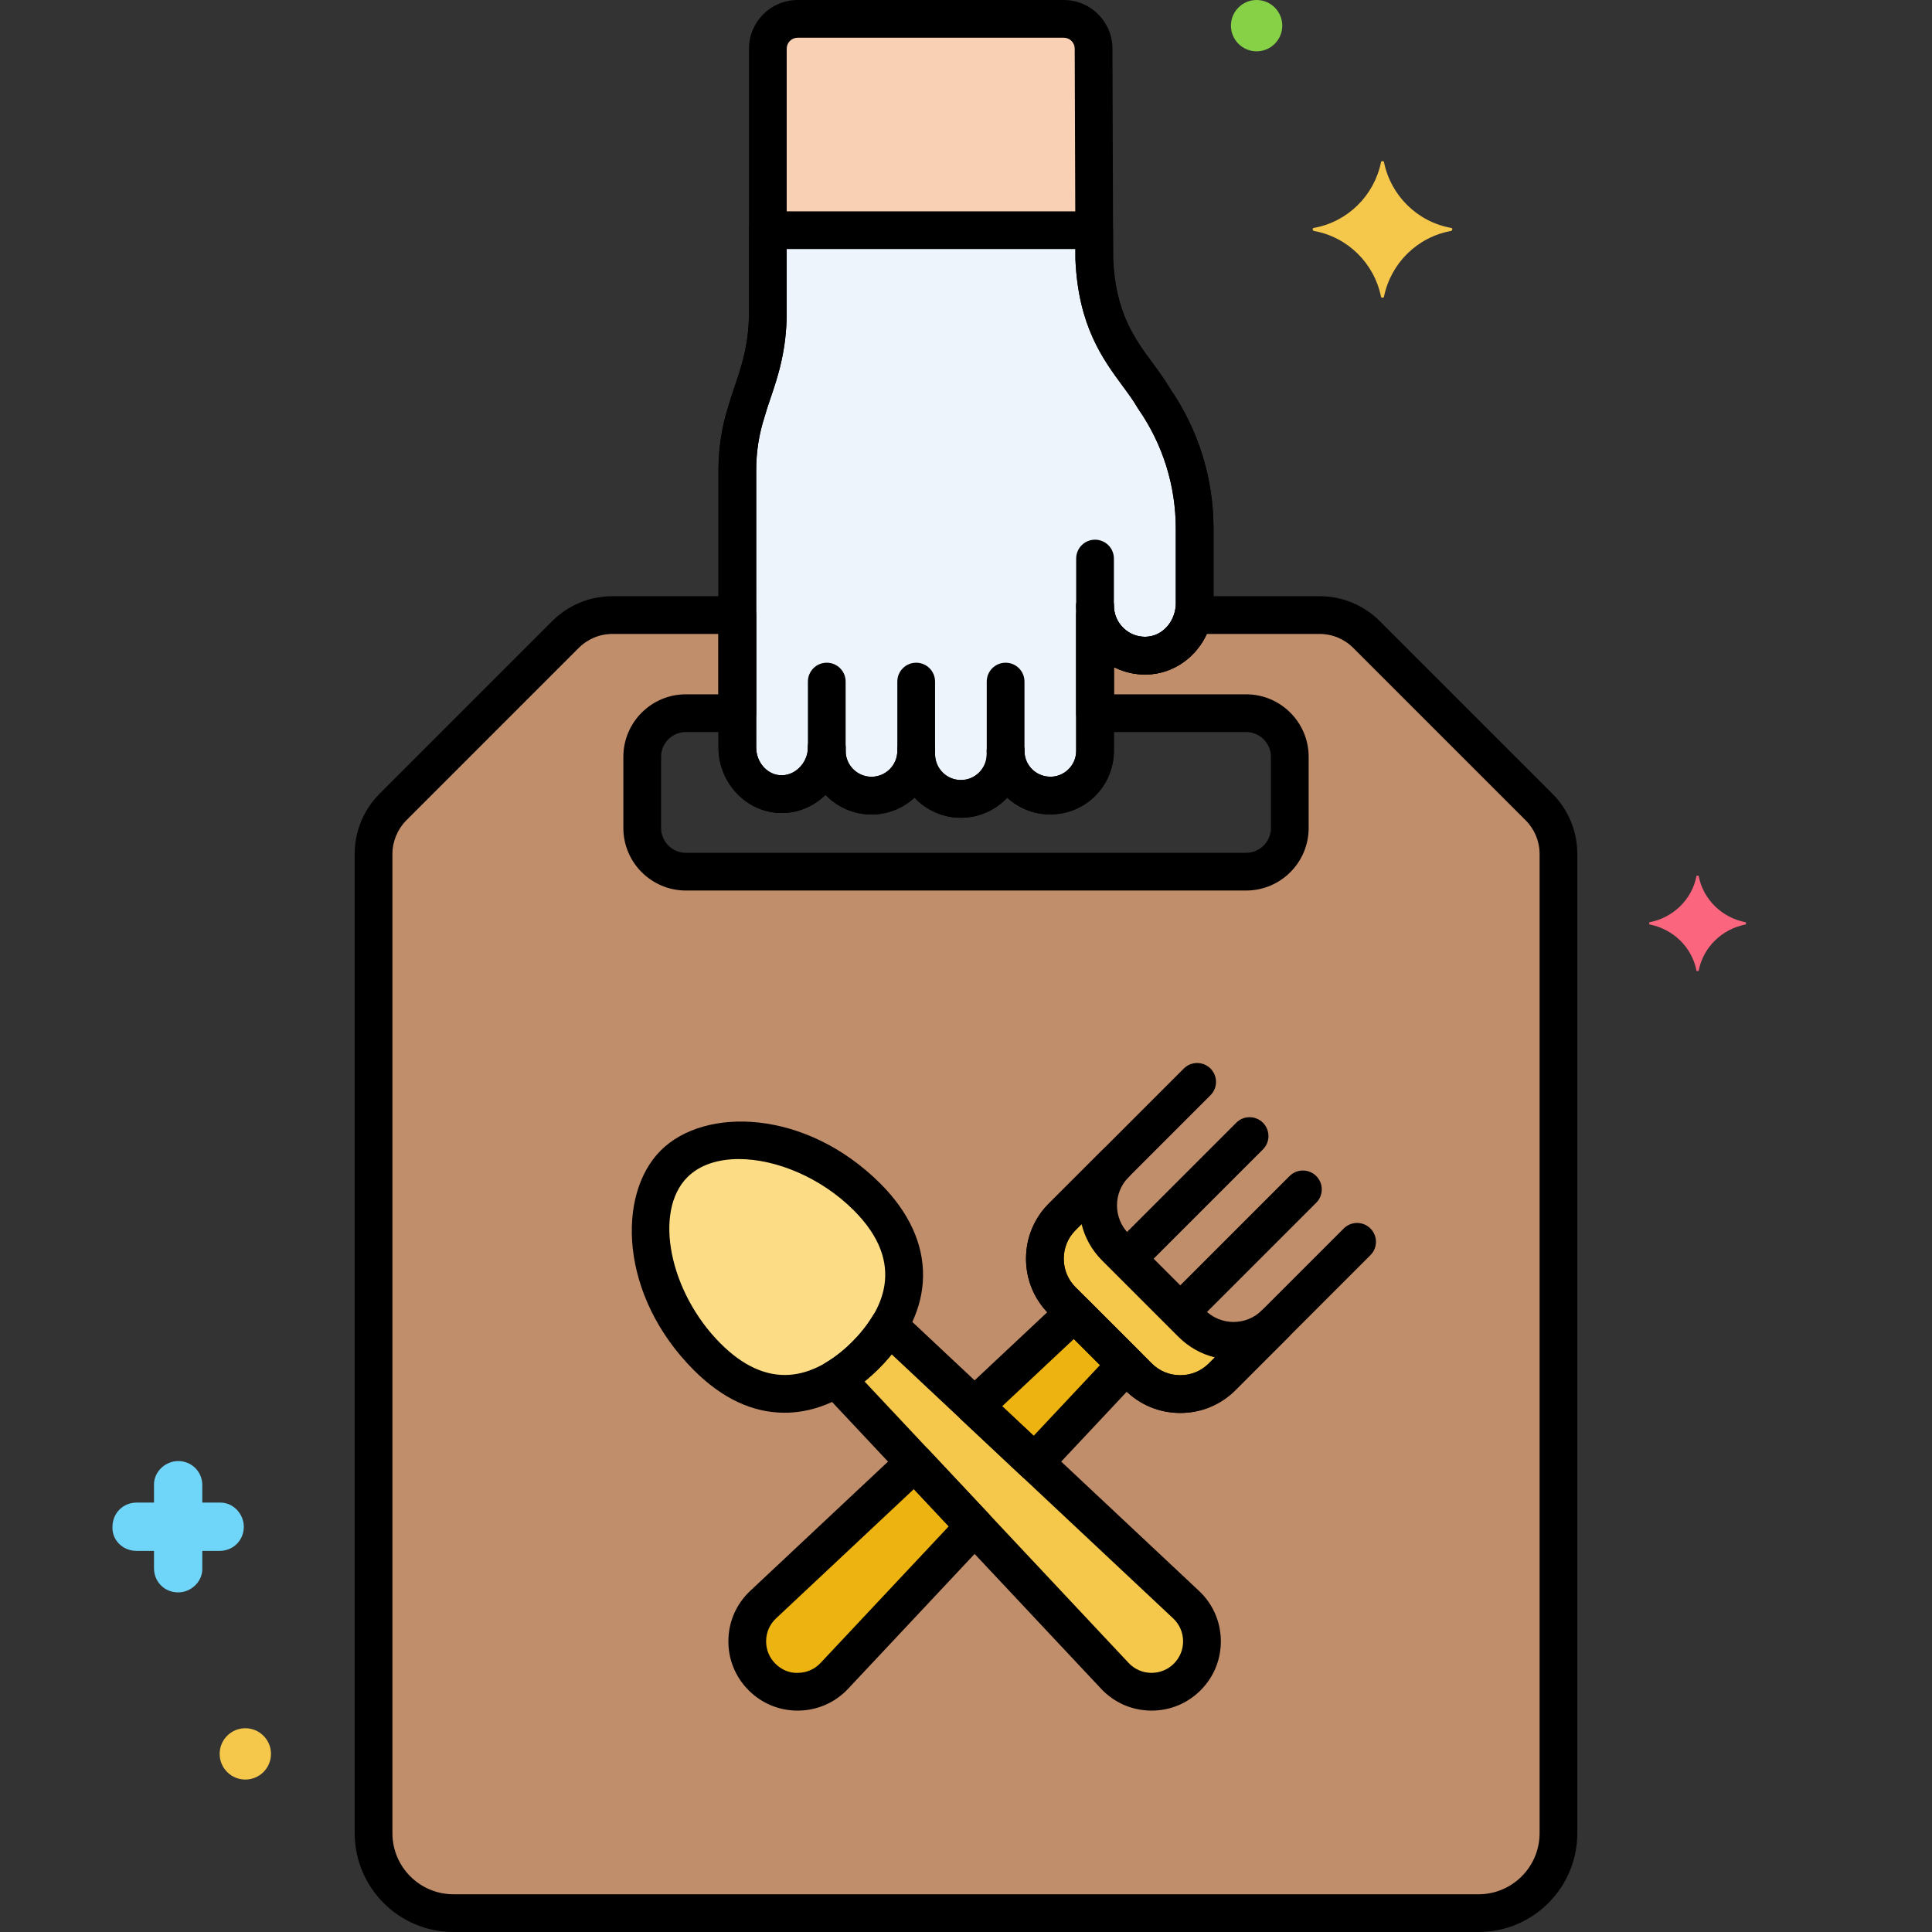 <?xml version="1.0" encoding="utf-8"?>
<!-- Generator: Adobe Illustrator 24.0.0, SVG Export Plug-In . SVG Version: 6.00 Build 0)  -->
<svg version="1.1" xmlns="http://www.w3.org/2000/svg" xmlns:xlink="http://www.w3.org/1999/xlink" x="0px" y="0px"
	 viewBox="0 0 256 256" style="enable-background:new 0 0 256 256;" xml:space="preserve">
<rect x="0" y="0" width="256" height="256" fill="#333333" stroke="none"/>
<style type="text/css">
	.st0{fill:#6CADEF;}
	.st1{fill:#F9D0B4;}
	.st2{fill:#5B5D60;}
	.st3{fill:#9BE5F9;}
	.st4{fill:#FC657E;}
	.st5{fill:#70D6F9;}
	.st6{fill:#F5C84C;}
	.st7{fill:#F98FA6;}
	.st8{fill:#FED690;}
	.st9{fill:#87D147;}
	.st10{fill:#B2E26D;}
	.st11{fill:#EDF4FC;}
	.st12{fill:#FCDD86;}
	.st13{fill:#754E34;}
	.st14{fill:#B598F9;}
	.st15{fill:#5290DB;}
	.st16{fill:#C7D7E5;}
	.st17{fill:#C18E6B;}
	.st18{fill:#DAE6F1;}
	.st19{fill:#3CAADC;}
	.st20{fill:#818182;}
	.st21{fill:#CBEFF7;}
	.st22{fill:#FCA265;}
	.st23{fill:#A57453;}
	.st24{fill:#8652D8;}
	.st25{fill:#966AEA;}
	.st26{fill:#FEB872;}
	.st27{fill:#EDB311;}
	.st28{fill:#EF4460;}
</style>
<g id="Layer_1">
</g>
<g id="Layer_2">
</g>
<g id="Layer_3">
</g>
<g id="Layer_4">
</g>
<g id="Layer_5">
</g>
<g id="Layer_6">
</g>
<g id="Layer_7">
</g>
<g id="Layer_8">
</g>
<g id="Layer_9">
</g>
<g id="Layer_10">
</g>
<g id="Layer_11">
</g>
<g id="Layer_12">
</g>
<g id="Layer_13">
</g>
<g id="Layer_14">
</g>
<g id="Layer_15">
</g>
<g id="Layer_16">
</g>
<g id="Layer_17">
</g>
<g id="Layer_18">
</g>
<g id="Layer_19">
</g>
<g id="Layer_20">
</g>
<g id="Layer_21">
</g>
<g id="Layer_22">
</g>
<g id="Layer_23">
</g>
<g id="Layer_24">
</g>
<g id="Layer_25">
</g>
<g id="Layer_26">
</g>
<g id="Layer_27">
</g>
<g id="Layer_28">
</g>
<g id="Layer_29">
</g>
<g id="Layer_30">
</g>
<g id="Layer_31">
</g>
<g id="Layer_32">
</g>
<g id="Layer_33">
</g>
<g id="Layer_34">
</g>
<g id="Layer_35">
</g>
<g id="Layer_36">
</g>
<g id="Layer_37">
</g>
<g id="Layer_38">
</g>
<g id="Layer_39">
</g>
<g id="Layer_40">
</g>
<g id="Layer_41">
</g>
<g id="Layer_42">
</g>
<g id="Layer_43">
</g>
<g id="Layer_44">
</g>
<g id="Layer_45">
</g>
<g id="Layer_46">
</g>
<g id="Layer_47">
</g>
<g id="Layer_48">
</g>
<g id="Layer_49">
</g>
<g id="Layer_50">
</g>
<g id="Layer_51">
</g>
<g id="Layer_52">
</g>
<g id="Layer_53">
</g>
<g id="Layer_54">
</g>
<g id="Layer_55">
</g>
<g id="Layer_56">
</g>
<g id="Layer_57">
</g>
<g id="Layer_58">
</g>
<g id="Layer_59">
</g>
<g id="Layer_60">
</g>
<g id="Layer_61">
	<g>
		<g>
			<g>
				<path class="st1" d="M152.889,52.769c-2.558-4.432-7.448-7.984-7.892-18.486L144.905,6.43c-0.007-2.173-1.77-3.93-3.943-3.93
					h-35.274c-2.178,0-3.943,1.765-3.943,3.943v34.934c0,6.133-1.909,9.814-2.812,13.083c-0.815,2.521-1.231,5.154-1.231,7.803
					v36.788c0,3.094,2.262,5.858,5.342,6.151c3.534,0.337,6.507-2.687,6.507-6.151V99.5c0,3.272,2.652,5.925,5.925,5.925
					c3.272,0,5.924-2.653,5.924-5.925v0.432c0,3.272,2.652,5.925,5.925,5.925c3.272,0,5.925-2.653,5.925-5.925V99.5
					c0,3.145,2.466,5.772,5.663,5.911c3.398,0.148,6.186-2.562,6.186-5.911c0-0.046,0-0.243,0-0.197V80.281
					c0,3.854,3.347,6.963,7.277,6.566c3.424-0.346,5.923-3.435,5.923-6.877V70.05C158.298,63.873,156.411,57.844,152.889,52.769z"/>
			</g>
		</g>
		<g>
			<g>
				<path class="st11" d="M152.889,52.769c-2.558-4.432-7.448-7.984-7.892-18.486l-0.013-3.784h-43.24v10.877
					c0,6.133-1.909,9.814-2.812,13.083c-0.815,2.521-1.231,5.154-1.231,7.803v36.788c0,3.094,2.262,5.858,5.342,6.151
					c3.534,0.337,6.507-2.687,6.507-6.151V99.5c0,3.272,2.652,5.925,5.925,5.925c3.272,0,5.924-2.653,5.924-5.925v0.432
					c0,3.272,2.652,5.925,5.925,5.925c3.272,0,5.925-2.653,5.925-5.925V99.5c0,3.145,2.466,5.772,5.663,5.911
					c3.398,0.148,6.186-2.562,6.186-5.911c0-0.046,0-0.243,0-0.197V80.281c0,3.854,3.347,6.963,7.277,6.566
					c3.424-0.346,5.923-3.435,5.923-6.877V70.05C158.298,63.873,156.411,57.844,152.889,52.769z"/>
			</g>
		</g>
		<g>
			<g>
				<path class="st17" d="M203.916,106.92l-22.833-22.833c-1.656-1.656-3.903-2.587-6.245-2.587h-16.712
					c-0.612,2.783-2.845,5.053-5.75,5.346c-3.505,0.354-6.539-2.083-7.156-5.346h-0.121v13h20.02c3.182,0,5.785,2.603,5.785,5.785
					v9.431c0,3.182-2.603,5.785-5.785,5.785H90.882c-3.182,0-5.785-2.603-5.785-5.785v-9.431c0-3.182,2.603-5.785,5.785-5.785h6.82
					v-13H81.163c-2.342,0-4.589,0.931-6.245,2.587L52.084,106.92c-1.656,1.656-2.587,3.903-2.587,6.245v129.75
					c0,5.821,4.763,10.584,10.585,10.584h135.836c5.822,0,10.585-4.763,10.585-10.585v-129.75
					C206.503,110.823,205.572,108.577,203.916,106.92z"/>
			</g>
		</g>
		<g>
			<g>
				<path class="st6" d="M157.922,175.376L147.8,165.255c-3.045-3.045-3.045-8.027,0-11.071l-7.064,7.064
					c-3.045,3.045-3.045,8.027,0,11.071l10.122,10.122c3.045,3.045,8.027,3.045,11.071,0l7.064-7.064
					C165.949,178.421,160.967,178.421,157.922,175.376z"/>
			</g>
		</g>
		<g>
			<g>
				<path class="st12" d="M114.897,158.609c-7.429-7.428-19.73-10.246-25.579-4.396c-5.85,5.85-3.032,18.151,4.396,25.58
					c7.429,7.428,15.118,5.634,20.968-0.216C120.531,173.728,122.325,166.038,114.897,158.609z"/>
			</g>
		</g>
		<g>
			<g>
				<path class="st6" d="M157.164,212.624l-39.396-36.959c-0.823,1.371-1.858,2.684-3.087,3.912
					c-1.228,1.228-2.541,2.264-3.912,3.087l36.959,39.396c2.581,2.744,6.92,2.811,9.584,0.147S159.909,215.205,157.164,212.624z"/>
			</g>
		</g>
		<g>
			<g>
				<polygon class="st27" points="142.354,173.937 129.141,186.334 137.081,193.783 149.24,180.822 				"/>
			</g>
		</g>
		<g>
			<g>
				<path class="st27" d="M121.2,193.783l-20.083,18.841c-2.745,2.581-2.811,6.92-0.148,9.584s7.003,2.597,9.584-0.147
					l18.588-19.813L121.2,193.783z"/>
			</g>
		</g>
		<g>
			<g>
				<path d="M145.098,71.511c-1.381,0-2.5,1.119-2.5,2.5v6.431c0,1.381,1.119,2.5,2.5,2.5s2.5-1.119,2.5-2.5v-6.431
					C147.598,72.63,146.479,71.511,145.098,71.511z"/>
			</g>
		</g>
		<g>
			<g>
				<g>
					<path d="M155.001,51.429c-0.665-1.138-1.424-2.167-2.226-3.256c-2.446-3.318-4.974-6.75-5.278-13.896l-0.092-27.855
						C147.393,2.881,144.502,0,140.962,0h-35.274c-3.553,0-6.443,2.891-6.443,6.443v34.935c0,4.249-1.007,7.212-1.896,9.827
						c-0.297,0.874-0.578,1.701-0.812,2.537c-0.886,2.757-1.335,5.624-1.335,8.521v36.788c0,4.438,3.34,8.233,7.605,8.64
						c2.324,0.221,4.582-0.543,6.355-2.155c0.078-0.07,0.154-0.143,0.229-0.215c1.535,1.604,3.695,2.604,6.085,2.604
						c2.2,0,4.205-0.848,5.707-2.232c1.538,1.639,3.723,2.664,6.142,2.664c2.417,0,4.6-1.023,6.137-2.659
						c1.412,1.3,3.274,2.122,5.341,2.212c2.318,0.083,4.523-0.727,6.197-2.329c1.651-1.58,2.598-3.796,2.598-6.08l0-0.176
						c0-0.007,0-0.014,0-0.021V88.396c1.54,0.778,3.286,1.113,5.029,0.938c4.582-0.464,8.171-4.577,8.171-9.364v-9.919
						C160.798,63.365,158.794,56.929,155.001,51.429z M155.798,79.97c0,2.253-1.614,4.181-3.674,4.39
						c-1.17,0.121-2.294-0.252-3.166-1.039c-0.864-0.781-1.36-1.89-1.36-3.04c0-1.381-1.119-2.5-2.5-2.5s-2.5,1.119-2.5,2.5v19.023
						c0,0.026,0,0.053,0.001,0.079c-0.001,0.038-0.002,0.078-0.002,0.117c0,0.94-0.375,1.817-1.055,2.469
						c-0.68,0.649-1.577,1.001-2.522,0.944c-1.834-0.079-3.271-1.578-3.271-3.413c0-1.381-1.119-2.5-2.5-2.5s-2.5,1.119-2.5,2.5
						v0.432c0,1.889-1.536,3.425-3.425,3.425c-1.888,0-3.424-1.536-3.424-3.425V99.5c0-1.381-1.119-2.5-2.5-2.5s-2.5,1.119-2.5,2.5
						c0,1.889-1.536,3.425-3.425,3.425c-1.888,0-3.424-1.536-3.424-3.425v-0.448c0-1.381-1.119-2.5-2.5-2.5s-2.5,1.119-2.5,2.5
						c0,1.046-0.457,2.062-1.253,2.785c-0.717,0.652-1.613,0.959-2.517,0.878c-1.727-0.165-3.08-1.774-3.08-3.663V62.264
						c0-2.393,0.373-4.759,1.109-7.033c0.011-0.034,0.021-0.068,0.031-0.104c0.197-0.714,0.461-1.491,0.741-2.313
						c0.963-2.834,2.162-6.361,2.162-11.437V6.443c0-0.796,0.647-1.443,1.443-1.443h35.274c0.793,0,1.44,0.646,1.443,1.438
						L142.5,34.39c0.371,8.77,3.631,13.194,6.25,16.749c0.739,1.003,1.436,1.949,1.974,2.881c0.035,0.06,0.072,0.118,0.111,0.176
						c3.247,4.678,4.963,10.16,4.963,15.855V79.97z"/>
				</g>
			</g>
		</g>
		<g>
			<g>
				<path d="M133.249,87.813c-1.381,0-2.5,1.119-2.5,2.5V99.5c0,1.381,1.119,2.5,2.5,2.5s2.5-1.119,2.5-2.5v-9.188
					C135.749,88.932,134.63,87.813,133.249,87.813z"/>
			</g>
		</g>
		<g>
			<g>
				<path d="M121.4,87.813c-1.381,0-2.5,1.119-2.5,2.5V99.5c0,1.381,1.119,2.5,2.5,2.5s2.5-1.119,2.5-2.5v-9.188
					C123.9,88.932,122.781,87.813,121.4,87.813z"/>
			</g>
		</g>
		<g>
			<g>
				<path d="M109.551,87.813c-1.381,0-2.5,1.119-2.5,2.5V99.5c0,1.381,1.119,2.5,2.5,2.5s2.5-1.119,2.5-2.5v-9.188
					C112.051,88.932,110.932,87.813,109.551,87.813z"/>
			</g>
		</g>
		<g>
			<g>
				<path d="M181.589,162.78c-0.976-0.977-2.56-0.977-3.535,0l-17.893,17.893c-1,1-2.339,1.552-3.768,1.552
					c-1.43,0-2.768-0.552-3.768-1.552l-10.122-10.121c-1-1.001-1.551-2.339-1.551-3.769s0.551-2.768,1.551-3.768l17.893-17.893
					c0.977-0.977,0.977-2.559,0-3.535c-0.976-0.977-2.56-0.977-3.535,0l-17.893,17.893c-1.945,1.944-3.016,4.538-3.016,7.303
					s1.071,5.359,3.016,7.304l10.122,10.121c1.945,1.945,4.539,3.017,7.304,3.017c2.765,0,5.358-1.071,7.303-3.017l17.893-17.893
					C182.566,165.339,182.566,163.757,181.589,162.78z"/>
			</g>
		</g>
		<g>
			<g>
				<path d="M167.345,148.768c-0.976-0.977-2.56-0.977-3.535,0l-15.542,15.542c-0.977,0.977-0.977,2.559,0,3.535
					c0.488,0.488,1.128,0.732,1.768,0.732s1.28-0.244,1.768-0.732l15.542-15.542C168.321,151.326,168.321,149.744,167.345,148.768z"
					/>
			</g>
		</g>
		<g>
			<g>
				<path d="M174.409,155.832c-0.976-0.977-2.56-0.977-3.535,0l-15.542,15.542c-0.977,0.977-0.977,2.559,0,3.535
					c0.488,0.488,1.128,0.732,1.768,0.732s1.28-0.244,1.768-0.732l15.542-15.542C175.386,158.391,175.386,156.809,174.409,155.832z"
					/>
			</g>
		</g>
		<g>
			<g>
				<path class="st5" d="M29.206,199.1h-2.4v-2.3c0-1.8-1.4-3.2-3.2-3.2c-1.7,0-3.2,1.4-3.2,3.1v2.4h-2.3c-1.8,0-3.2,1.4-3.2,3.2
					c-0.1,1.7,1.3,3.2,3.2,3.2h2.3v2.3c0,1.8,1.4,3.2,3.2,3.2c1.7,0,3.2-1.4,3.2-3.1v-2.4h2.3c1.8,0,3.2-1.4,3.2-3.2
					C32.306,200.6,30.906,199.1,29.206,199.1z"/>
			</g>
		</g>
		<g>
			<g>
				<path class="st9" d="M166.506,0c-1.878,0-3.4,1.522-3.4,3.4c0,1.878,1.522,3.4,3.4,3.4c1.878,0,3.4-1.522,3.4-3.4
					C169.906,1.522,168.384,0,166.506,0z"/>
			</g>
		</g>
		<g>
			<g>
				<path class="st6" d="M32.506,229c-1.878,0-3.4,1.522-3.4,3.4c0,1.878,1.522,3.4,3.4,3.4c1.878,0,3.4-1.522,3.4-3.4
					C35.906,230.522,34.384,229,32.506,229z"/>
			</g>
		</g>
		<g>
			<g>
				<path class="st4" d="M231.288,122.2c-3.1-0.6-5.6-3-6.2-6.1c0-0.1-0.3-0.1-0.3,0c-0.6,3.1-3.1,5.5-6.2,6.1c-0.1,0-0.1,0.2,0,0.3
					c3.1,0.6,5.6,3,6.2,6.1c0,0.1,0.3,0.1,0.3,0c0.6-3.1,3.1-5.5,6.2-6.1C231.388,122.4,231.388,122.2,231.288,122.2z"/>
			</g>
		</g>
		<g>
			<g>
				<path class="st6" d="M192.288,30.2c-4.5-0.8-8-4.3-8.9-8.7c0-0.2-0.4-0.2-0.4,0c-0.9,4.4-4.4,7.9-8.9,8.7c-0.2,0-0.2,0.3,0,0.4
					c4.5,0.8,8,4.3,8.9,8.7c0,0.2,0.4,0.2,0.4,0c0.9-4.4,4.4-7.9,8.9-8.7C192.488,30.5,192.488,30.2,192.288,30.2z"/>
			</g>
		</g>
		<g>
			<g>
				<g>
					<path d="M155.001,51.429c-0.665-1.138-1.424-2.168-2.227-3.257c-2.445-3.318-4.974-6.749-5.278-13.896l-0.013-3.784
						c-0.004-1.377-1.123-2.491-2.5-2.491h-43.24c-1.381,0-2.5,1.119-2.5,2.5v10.877c0,4.25-1.007,7.213-1.896,9.828
						c-0.297,0.874-0.578,1.701-0.812,2.537c-0.886,2.757-1.335,5.624-1.335,8.521v36.788c0,4.438,3.34,8.233,7.605,8.64
						c2.324,0.221,4.582-0.543,6.355-2.155c0.078-0.07,0.154-0.143,0.229-0.215c1.535,1.604,3.695,2.604,6.085,2.604
						c2.2,0,4.205-0.848,5.707-2.232c1.538,1.639,3.723,2.664,6.142,2.664c2.417,0,4.6-1.023,6.138-2.659
						c1.412,1.299,3.274,2.122,5.341,2.212c2.328,0.091,4.523-0.726,6.197-2.329c1.651-1.58,2.598-3.796,2.598-6.08l0-0.175
						c0-0.008,0-0.015,0-0.021V88.397c1.539,0.778,3.286,1.114,5.028,0.937c4.583-0.463,8.172-4.576,8.172-9.364v-9.919
						C160.798,63.365,158.794,56.929,155.001,51.429z M155.798,79.97c0,2.254-1.614,4.182-3.674,4.39
						c-1.17,0.121-2.294-0.252-3.166-1.039c-0.864-0.781-1.36-1.89-1.36-3.04c0-1.381-1.119-2.5-2.5-2.5s-2.5,1.119-2.5,2.5v19.023
						c0,0.026,0,0.053,0.001,0.079c-0.001,0.038-0.002,0.078-0.002,0.117c0,0.94-0.375,1.817-1.055,2.469
						c-0.68,0.649-1.577,1.001-2.522,0.944c-1.834-0.079-3.271-1.578-3.271-3.413c0-1.381-1.119-2.5-2.5-2.5s-2.5,1.119-2.5,2.5
						v0.433c0,1.888-1.536,3.424-3.425,3.424c-1.888,0-3.424-1.536-3.424-3.425V99.5c0-1.381-1.119-2.5-2.5-2.5s-2.5,1.119-2.5,2.5
						c0,1.889-1.536,3.425-3.425,3.425c-1.888,0-3.424-1.536-3.424-3.425v-0.448c0-1.381-1.119-2.5-2.5-2.5s-2.5,1.119-2.5,2.5
						c0,1.046-0.457,2.062-1.253,2.785c-0.716,0.652-1.606,0.958-2.517,0.878c-1.727-0.165-3.08-1.774-3.08-3.663V62.264
						c0-2.393,0.373-4.759,1.109-7.033c0.011-0.034,0.021-0.068,0.031-0.104c0.197-0.714,0.461-1.49,0.741-2.313
						c0.963-2.834,2.162-6.361,2.162-11.438V33h38.25l0.005,1.39c0.371,8.771,3.631,13.194,6.25,16.749
						c0.739,1.002,1.437,1.948,1.975,2.881c0.035,0.06,0.072,0.118,0.111,0.176c3.247,4.678,4.963,10.16,4.963,15.855V79.97z"/>
				</g>
			</g>
		</g>
		<g>
			<g>
				<g>
					<path d="M205.683,105.152L182.85,82.319c-2.141-2.141-4.987-3.319-8.013-3.319h-16.712c-1.174,0-2.189,0.816-2.442,1.963
						c-0.408,1.857-1.838,3.223-3.559,3.396c-2.1,0.202-4.056-1.248-4.448-3.324c-0.223-1.181-1.255-2.035-2.457-2.035h-0.121
						c-1.381,0-2.5,1.119-2.5,2.5v13c0,1.381,1.119,2.5,2.5,2.5h20.02c1.811,0,3.284,1.474,3.284,3.285v9.431
						c0,1.811-1.473,3.284-3.284,3.284H90.882c-1.811,0-3.285-1.474-3.285-3.285v-9.431c0-1.811,1.474-3.284,3.285-3.284h6.819
						c1.381,0,2.5-1.119,2.5-2.5v-13c0-1.381-1.119-2.5-2.5-2.5H81.163c-3.026,0-5.872,1.179-8.013,3.319l-22.833,22.833
						c-2.141,2.141-3.319,4.986-3.319,8.013v129.75c0,7.215,5.87,13.085,13.084,13.085h135.836c7.215,0,13.084-5.87,13.084-13.085
						V113.166C209.002,110.14,207.824,107.293,205.683,105.152z M204.002,242.915c0,4.458-3.626,8.085-8.084,8.085H60.082
						c-4.458,0-8.084-3.627-8.084-8.085v-129.75c0-1.667,0.676-3.299,1.854-4.478l22.833-22.833C77.881,84.659,79.472,84,81.163,84
						h14.039v8h-4.319c-4.568,0-8.285,3.716-8.285,8.284v9.431c0,4.568,3.716,8.285,8.285,8.285h74.236
						c4.568,0,8.284-3.716,8.284-8.284v-9.431c0-4.568-3.716-8.285-8.284-8.285h-17.52v-3.622c1.511,0.774,3.248,1.134,5.029,0.956
						c3.205-0.324,5.94-2.385,7.286-5.334h14.924c1.691,0,3.282,0.659,4.478,1.854l22.833,22.833
						c1.196,1.196,1.855,2.787,1.855,4.479V242.915z"/>
				</g>
			</g>
		</g>
		<g>
			<g>
				<g>
					<path d="M170.761,173.609c-0.977-0.977-2.559-0.977-3.536,0c-2.079,2.076-5.458,2.076-7.536,0l-10.122-10.122
						c-2.076-2.076-2.077-5.452-0.006-7.53l0.006-0.006c0.976-0.977,0.976-2.56,0-3.535c-0.977-0.977-2.559-0.977-3.536,0
						l-7.063,7.064c-1.945,1.944-3.016,4.538-3.016,7.303c0,2.766,1.071,5.359,3.016,7.304l10.121,10.121
						c1.945,1.945,4.539,3.017,7.304,3.017c2.765,0,5.358-1.071,7.303-3.017l7.064-7.063
						C171.737,176.169,171.737,174.586,170.761,173.609z M160.162,180.673c-1,1-2.339,1.552-3.768,1.552
						c-1.43,0-2.768-0.552-3.768-1.552l-10.122-10.121c-1-1.001-1.551-2.339-1.551-3.769s0.551-2.768,1.552-3.768l0.81-0.81
						c0.435,1.766,1.341,3.439,2.719,4.816l10.122,10.122c1.377,1.378,3.05,2.283,4.816,2.719L160.162,180.673z"/>
				</g>
			</g>
		</g>
		<g>
			<g>
				<g>
					<path d="M116.665,156.842L116.665,156.842c-9.875-9.875-23.269-10.242-29.115-4.396c-5.846,5.846-5.479,19.24,4.396,29.115
						c3.742,3.742,7.777,5.633,12.011,5.633c0.334,0,0.671-0.012,1.007-0.035c3.99-0.28,7.962-2.29,11.484-5.813
						C124.188,173.606,124.269,164.446,116.665,156.842z M112.913,177.81c-2.658,2.658-5.528,4.167-8.298,4.361
						c-3.103,0.216-6.166-1.178-9.133-4.146c-6.795-6.796-8.932-17.509-4.396-22.045c1.63-1.63,4.058-2.398,6.815-2.398
						c4.915,0,10.876,2.441,15.229,6.795C120.244,167.492,116.939,173.784,112.913,177.81z"/>
				</g>
			</g>
		</g>
		<g>
			<g>
				<g>
					<path d="M158.875,210.801l-39.396-36.959c-0.551-0.517-1.308-0.754-2.055-0.653c-0.749,0.104-1.41,0.542-1.799,1.19
						c-0.717,1.194-1.629,2.348-2.711,3.431c0,0,0,0,0,0c-1.08,1.081-2.234,1.993-3.431,2.711c-0.647,0.39-1.085,1.051-1.189,1.799
						c-0.104,0.749,0.136,1.504,0.653,2.056l36.961,39.398c1.716,1.824,4.04,2.851,6.544,2.889c0.049,0.001,0.097,0.001,0.146,0.001
						c2.45,0,4.747-0.951,6.484-2.688c1.771-1.771,2.725-4.125,2.686-6.63C161.728,214.842,160.702,212.519,158.875,210.801z
						 M155.544,220.44c-0.806,0.806-1.865,1.228-3.017,1.223c-1.14-0.018-2.198-0.484-2.977-1.313l-34.993-37.3
						c0.649-0.526,1.281-1.095,1.89-1.705h0c0.61-0.61,1.179-1.241,1.705-1.89l37.298,34.99c0.831,0.78,1.297,1.838,1.315,2.978
						S156.35,219.635,155.544,220.44z"/>
				</g>
			</g>
		</g>
		<g>
			<g>
				<g>
					<path d="M151.007,179.055l-6.885-6.885c-0.955-0.955-2.495-0.979-3.478-0.056l-13.214,12.396
						c-0.504,0.473-0.79,1.133-0.79,1.823s0.286,1.351,0.79,1.823l7.94,7.449c0.464,0.436,1.076,0.677,1.71,0.677
						c0.026,0,0.053,0,0.08-0.001c0.663-0.021,1.29-0.305,1.744-0.789l12.159-12.961
						C151.986,181.549,151.962,180.009,151.007,179.055z M136.968,190.249l-4.174-3.915l9.504-8.917l3.461,3.461L136.968,190.249z"
						/>
				</g>
			</g>
		</g>
		<g>
			<g>
				<g>
					<path d="M130.964,200.536l-7.94-8.464c-0.946-1.008-2.527-1.057-3.534-0.112l-20.086,18.843
						c-1.824,1.716-2.851,4.04-2.889,6.544c-0.039,2.504,0.916,4.858,2.687,6.629c1.736,1.736,4.034,2.688,6.483,2.688
						c0.048,0,0.097-0.001,0.146-0.001c2.504-0.039,4.828-1.064,6.545-2.891l18.588-19.813
						C131.866,202.996,131.866,201.498,130.964,200.536z M108.731,220.348c-0.78,0.83-1.838,1.297-2.978,1.314
						c-1.155,0.057-2.211-0.416-3.017-1.222s-1.24-1.877-1.222-3.017c0.017-1.14,0.484-2.197,1.313-2.977l18.26-17.13l4.625,4.93
						L108.731,220.348z"/>
				</g>
			</g>
		</g>
	</g>
</g>
<g id="Layer_62">
</g>
<g id="Layer_63">
</g>
<g id="Layer_64">
</g>
<g id="Layer_65">
</g>
<g id="Layer_66">
</g>
<g id="Layer_67">
</g>
<g id="Layer_68">
</g>
<g id="Layer_69">
</g>
<g id="Layer_70">
</g>
<g id="Layer_71">
</g>
<g id="Layer_72">
</g>
<g id="Layer_73">
</g>
<g id="Layer_74">
</g>
<g id="Layer_75">
</g>
<g id="Layer_76">
</g>
<g id="Layer_77">
</g>
<g id="Layer_78">
</g>
<g id="Layer_79">
</g>
<g id="Layer_80">
</g>
</svg>
